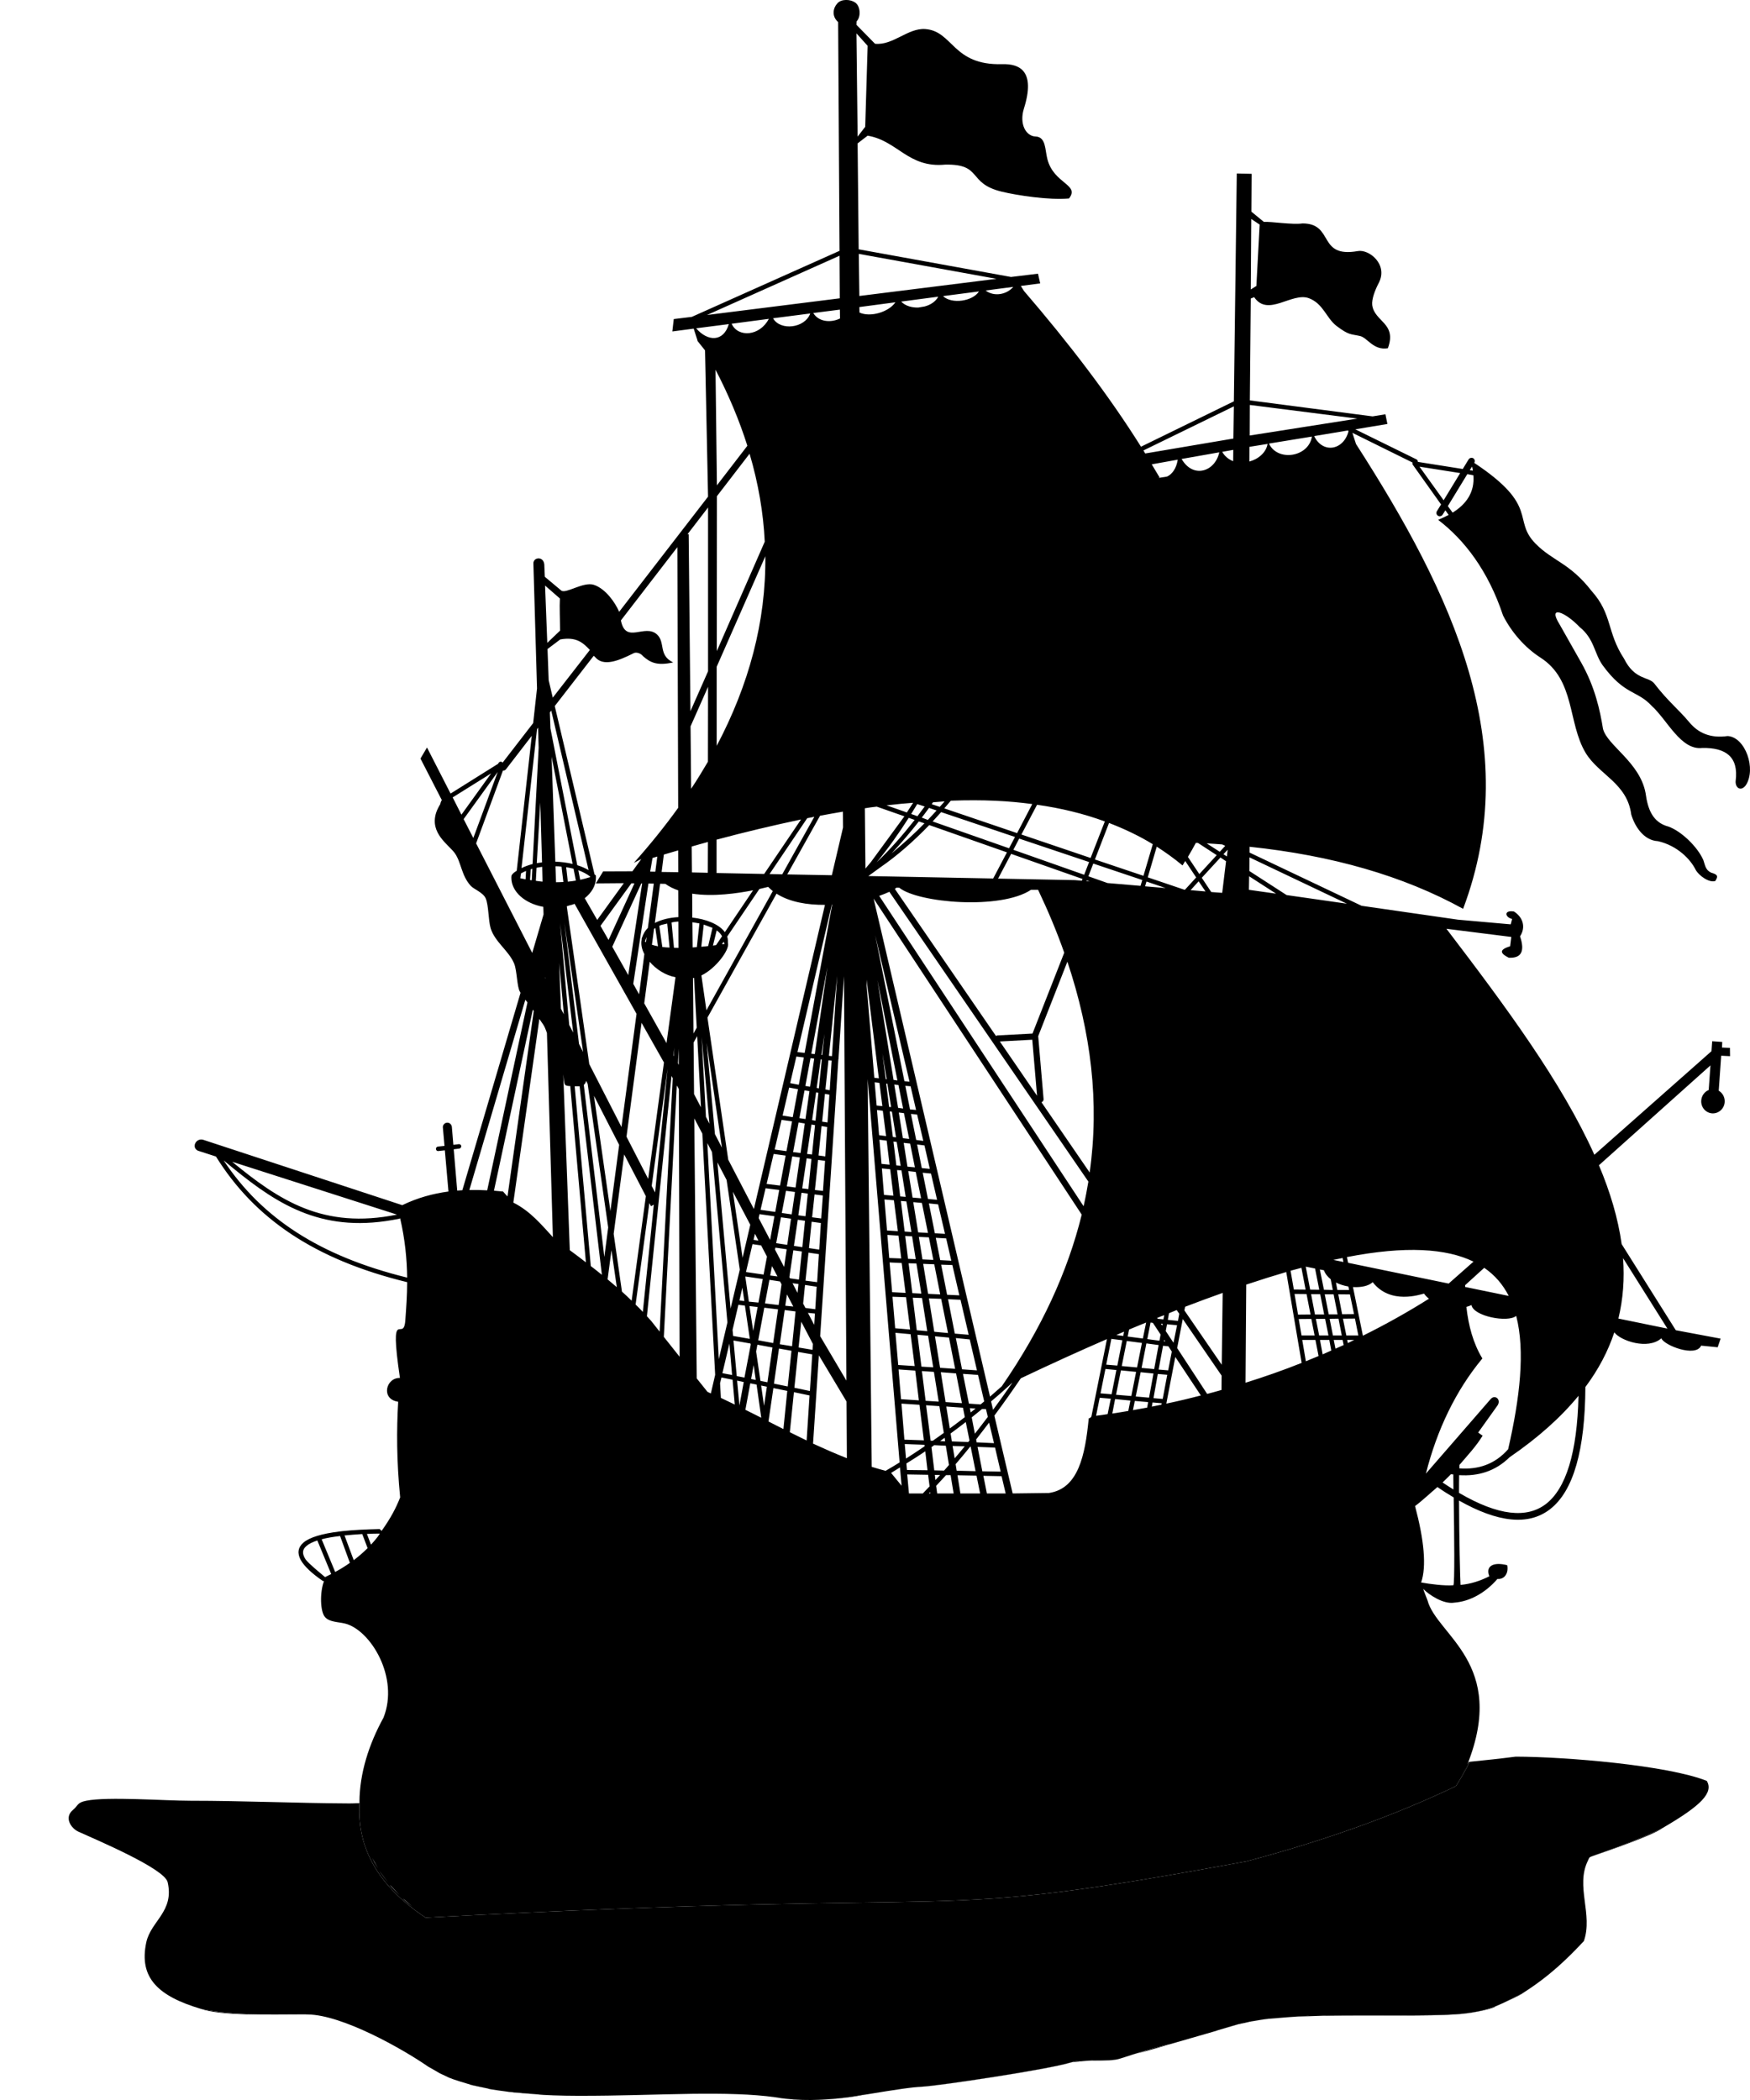 <?xml version="1.0" standalone="no"?>
<!DOCTYPE svg PUBLIC "-//W3C//DTD SVG 1.1//EN" "http://www.w3.org/Graphics/SVG/1.1/DTD/svg11.dtd">
<svg xmlns:xlink="http://www.w3.org/1999/xlink" xmlns="http://www.w3.org/2000/svg" version="1.1" width="15px" height="18px" viewBox="0 0 15 18">
  <path d="M6.95 18C7.323 17.996 7.607 17.901 7.38 17.96C7.422 17.953 7.21 17.998 6.95 18zM6.662 17.979C6.753 17.994 6.86 18.001 6.95 18C6.863 18 6.759 17.994 6.662 17.979zM4.95 17.964C5.307 17.965 5.626 17.951 5.933 17.947C5.635 17.951 5.311 17.965 4.95 17.964zM4.352 17.929L4.611 17.952C4.413 17.938 4.35 17.931 4.352 17.929zM4.038 17.87L4.188 17.903C4.053 17.877 3.998 17.862 4.038 17.87zM7.914 17.885C8.03 17.879 8.97 17.741 9.179 17.678C9.242 17.659 9.321 17.66 9.195 17.677C9.246 17.665 9.21 17.67 9.179 17.679C8.971 17.742 8.035 17.88 7.919 17.885L7.898 17.887L7.914 17.885zM3.772 17.772L3.829 17.799C3.752 17.765 3.71 17.741 3.772 17.772zM9.604 17.644C9.928 17.536 10.275 17.455 9.749 17.602C9.93 17.545 9.763 17.592 9.602 17.645C9.548 17.663 9.474 17.662 9.38 17.662C9.475 17.661 9.55 17.662 9.604 17.644zM10.593 17.356C10.647 17.34 10.709 17.326 10.619 17.351C10.643 17.343 10.614 17.351 10.587 17.359L10.442 17.401L10.593 17.356zM10.867 17.305C10.841 17.308 10.805 17.313 10.735 17.325C10.846 17.305 10.921 17.296 10.867 17.305zM11.135 17.285C11.154 17.283 11.071 17.287 10.89 17.303C11.158 17.278 11.334 17.273 11.135 17.285zM12.49 17.264C12.614 17.256 12.727 17.232 12.817 17.198C12.823 17.207 12.662 17.255 12.476 17.267C12.222 17.283 11.857 17.273 11.351 17.278C11.869 17.27 12.235 17.281 12.49 17.264zM1.719 17.218C1.998 17.282 2.384 17.262 2.613 17.264L2.628 17.267C2.284 17.268 1.893 17.279 1.719 17.218zM13.049 17.086C13.06 17.083 13.014 17.11 12.877 17.172L13.049 17.086zM3.083 15.443C3.082 15.443 3.082 15.443 3.081 15.443C3.083 15.199 3.161 14.952 3.287 14.723C3.424 14.379 3.177 13.971 2.957 13.916C2.894 13.901 2.826 13.904 2.787 13.862C2.743 13.814 2.741 13.646 2.777 13.553C2.773 13.553 2.768 13.552 2.764 13.549C2.671 13.485 2.608 13.425 2.578 13.372C2.547 13.315 2.553 13.264 2.6 13.223C2.652 13.178 2.757 13.146 2.911 13.127C2.913 13.127 2.931 13.125 2.936 13.124C3.027 13.114 3.133 13.109 3.254 13.106L3.271 13.122C3.351 13.009 3.393 12.928 3.43 12.835C3.399 12.521 3.399 12.254 3.413 12.015C3.261 11.993 3.308 11.807 3.428 11.811C3.333 11.165 3.459 11.52 3.474 11.319C3.482 11.208 3.49 11.1 3.49 10.99C2.696 10.797 2.181 10.444 1.851 9.913L1.696 9.863C1.636 9.834 1.683 9.743 1.752 9.773L3.448 10.33C3.58 10.266 3.711 10.231 3.844 10.213L3.813 9.86L3.757 9.866C3.747 9.868 3.738 9.86 3.737 9.85C3.735 9.84 3.743 9.829 3.753 9.828L3.81 9.822L3.796 9.664C3.794 9.644 3.81 9.625 3.831 9.623C3.852 9.621 3.87 9.637 3.873 9.658L3.886 9.813L3.932 9.807C3.943 9.806 3.952 9.813 3.954 9.823C3.954 9.834 3.947 9.844 3.937 9.845L3.889 9.851L3.919 10.205C3.934 10.204 3.948 10.203 3.963 10.202L4.462 8.509C4.459 8.506 4.459 8.504 4.457 8.501C4.431 8.462 4.432 8.32 4.407 8.259C4.361 8.149 4.243 8.075 4.206 7.958C4.185 7.889 4.189 7.759 4.163 7.7C4.141 7.65 4.06 7.621 4.035 7.593C3.954 7.504 3.954 7.392 3.899 7.314C3.848 7.241 3.682 7.145 3.738 6.967C3.746 6.943 3.758 6.918 3.774 6.892C3.776 6.878 3.781 6.867 3.787 6.858L3.604 6.502L3.66 6.407L3.862 6.802L4.269 6.547L4.276 6.536C4.283 6.528 4.295 6.526 4.303 6.532C4.305 6.533 4.306 6.535 4.308 6.537L4.57 6.198L4.603 5.901L4.572 4.833C4.567 4.772 4.67 4.762 4.666 4.854L4.67 4.944L4.811 5.062C4.851 5.092 5.001 4.983 5.091 5.013C5.191 5.047 5.273 5.164 5.307 5.244L6.069 4.257L6.043 3.003L5.983 2.928L5.982 2.928L5.981 2.925L5.977 2.92L5.979 2.92L5.946 2.817L5.763 2.841L5.775 2.735L5.93 2.716L7.196 2.15L7.184 0.189C7.126 0.138 7.141 0.067 7.178 0.028C7.212 -0.01 7.288 -0.007 7.329 0.021C7.376 0.052 7.381 0.145 7.342 0.183L7.341 0.213L7.5 0.375C7.655 0.391 7.781 0.239 7.93 0.249C8.171 0.266 8.162 0.562 8.59 0.55C8.738 0.546 8.879 0.605 8.776 0.932C8.736 1.061 8.792 1.167 8.876 1.17C8.966 1.173 8.957 1.284 8.977 1.362C9.031 1.577 9.258 1.58 9.163 1.701C8.993 1.717 8.714 1.674 8.587 1.643C8.287 1.571 8.426 1.405 8.102 1.411C7.784 1.442 7.694 1.206 7.437 1.163L7.351 1.229L7.36 2.137L8.666 2.374L8.897 2.346L8.916 2.429L8.75 2.451L8.775 2.491L8.776 2.493L8.776 2.493C9.166 2.946 9.506 3.392 9.78 3.829L10.576 3.44L10.601 1.487L10.728 1.49L10.726 1.814L10.833 1.902C10.896 1.898 11.078 1.928 11.165 1.915C11.439 1.916 11.29 2.214 11.639 2.152C11.736 2.135 11.9 2.267 11.818 2.425C11.785 2.488 11.756 2.565 11.762 2.616C11.782 2.759 11.976 2.77 11.896 2.985C11.772 3.006 11.721 2.894 11.657 2.88C11.577 2.862 11.563 2.875 11.455 2.793C11.368 2.726 11.343 2.603 11.219 2.556C11.073 2.502 10.868 2.721 10.75 2.547L10.721 2.559L10.713 3.432L11.765 3.569L11.875 3.551L11.892 3.634L11.617 3.68L12.142 3.938C12.15 3.942 12.154 3.951 12.153 3.959L12.538 4.02L12.588 3.938C12.596 3.925 12.614 3.92 12.628 3.928C12.641 3.937 12.645 3.954 12.636 3.968L12.637 3.968C13.2 4.342 12.959 4.454 13.162 4.66C13.308 4.809 13.455 4.825 13.641 5.064C13.822 5.265 13.771 5.418 13.92 5.645C14.012 5.831 14.133 5.799 14.179 5.858C14.3 6.015 14.384 6.076 14.479 6.19C14.56 6.288 14.667 6.329 14.808 6.309C14.96 6.317 15.056 6.591 14.964 6.731C14.919 6.79 14.872 6.749 14.877 6.694C14.904 6.485 14.79 6.408 14.592 6.411C14.407 6.434 14.291 6.17 14.156 6.049C14.035 5.917 13.925 5.959 13.739 5.705C13.665 5.604 13.667 5.477 13.54 5.375C13.418 5.246 13.261 5.181 13.368 5.352L13.553 5.679C13.673 5.891 13.715 6.093 13.74 6.247C13.776 6.39 14.056 6.533 14.105 6.798C14.123 6.933 14.164 7.049 14.301 7.085C14.409 7.123 14.55 7.257 14.6 7.372C14.616 7.418 14.618 7.457 14.667 7.48C14.717 7.495 14.732 7.505 14.703 7.551C14.651 7.57 14.561 7.505 14.534 7.455C14.491 7.367 14.378 7.248 14.211 7.21C14.089 7.204 14.012 7.083 13.982 6.981C13.947 6.712 13.704 6.641 13.591 6.453C13.436 6.194 13.504 5.829 13.203 5.636C13.071 5.551 12.956 5.42 12.883 5.275C12.755 4.889 12.549 4.625 12.327 4.456C12.346 4.448 12.4 4.423 12.417 4.414L12.389 4.374L12.365 4.412C12.356 4.425 12.339 4.43 12.326 4.421C12.312 4.413 12.308 4.395 12.316 4.382L12.352 4.324L12.11 3.984C12.105 3.978 12.106 3.971 12.108 3.965L11.592 3.71L11.624 3.809L11.624 3.809L11.625 3.809C12.449 5.091 13.067 6.39 12.541 7.79C12.026 7.506 11.414 7.332 10.711 7.258L10.711 7.308L11.671 7.764L12.497 7.883L12.949 7.923L12.961 7.877C12.898 7.862 12.889 7.798 12.977 7.813C13.051 7.86 13.082 7.944 13.029 8.026C13.073 8.156 13.038 8.215 12.932 8.209C12.867 8.176 12.838 8.143 12.944 8.111L12.954 8.031L12.398 7.961C12.903 8.623 13.385 9.273 13.666 9.898L14.67 9.01L14.676 8.925L14.762 8.931L14.76 8.979L14.828 8.982L14.829 9.053L14.753 9.049L14.732 9.349C14.765 9.368 14.786 9.406 14.783 9.447C14.779 9.504 14.73 9.547 14.675 9.543C14.62 9.539 14.578 9.49 14.582 9.433C14.585 9.391 14.611 9.357 14.646 9.343L14.661 9.132L13.705 9.988C13.802 10.217 13.869 10.443 13.9 10.664L14.364 11.402L14.748 11.474L14.723 11.548L14.581 11.534C14.535 11.638 14.262 11.531 14.24 11.471C14.126 11.573 13.889 11.492 13.837 11.42C13.784 11.58 13.703 11.736 13.589 11.889C13.586 12.425 13.489 12.78 13.285 12.937C13.099 13.08 12.837 13.049 12.506 12.862C12.507 13.166 12.515 13.534 12.519 13.585C12.611 13.576 12.685 13.551 12.766 13.511C12.731 13.425 12.798 13.385 12.919 13.416C12.932 13.482 12.898 13.539 12.835 13.534C12.731 13.654 12.598 13.727 12.465 13.737C12.371 13.753 12.245 13.667 12.199 13.619C12.209 13.651 12.223 13.683 12.236 13.718C12.316 14.017 12.922 14.257 12.577 15.125L12.589 15.102C12.592 15.102 12.595 15.102 12.598 15.101C12.565 15.167 12.526 15.236 12.479 15.31C11.968 15.554 11.378 15.77 10.686 15.954C7.764 16.493 8.673 16.171 3.648 16.437C3.203 16.141 3.057 15.798 3.083 15.443zM3.535 16.343L3.47 16.286C3.43 16.254 3.472 16.292 3.535 16.343zM3.424 16.243L3.355 16.169C3.321 16.134 3.354 16.174 3.424 16.243zM3.33 16.14L3.272 16.063C3.235 16.012 3.261 16.053 3.33 16.14zM3.24 16.013C3.191 15.929 3.173 15.887 3.209 15.962L3.24 16.013zM13.651 15.908C13.729 15.879 14.018 15.784 14.252 15.668C14.164 15.735 13.758 15.872 13.644 15.912C13.646 15.91 13.648 15.909 13.651 15.908zM12.531 15.212C12.554 15.172 12.572 15.136 12.538 15.199L12.531 15.212zM12.457 13.588C12.47 13.587 12.465 13.148 12.46 12.835C12.414 12.808 12.368 12.779 12.321 12.746C12.273 12.786 12.183 12.87 12.129 12.909C12.206 13.198 12.229 13.428 12.181 13.564C12.258 13.578 12.383 13.594 12.457 13.588zM2.786 13.518L2.839 13.492L2.72 13.204C2.677 13.218 2.646 13.234 2.626 13.252C2.593 13.28 2.589 13.312 2.612 13.354C2.624 13.376 2.645 13.401 2.786 13.518zM2.999 13.396L2.915 13.166C2.853 13.173 2.8 13.182 2.757 13.194L2.873 13.474C2.916 13.451 2.958 13.425 2.999 13.396zM3.151 13.27L3.105 13.149C3.05 13.153 2.999 13.156 2.953 13.161L3.032 13.373C3.073 13.342 3.112 13.308 3.151 13.27zM3.252 13.145C3.216 13.145 3.18 13.146 3.145 13.148L3.18 13.24C3.224 13.192 3.265 13.14 3.252 13.145zM13.25 12.892C13.422 12.76 13.519 12.454 13.53 11.964C13.382 12.145 13.187 12.321 12.939 12.491C12.818 12.61 12.671 12.655 12.507 12.644C12.506 12.689 12.506 12.742 12.506 12.796C12.844 12.994 13.087 13.016 13.25 12.892zM7.968 12.74L7.955 12.641L7.776 12.638L7.791 12.801L7.91 12.801C7.929 12.781 7.948 12.761 7.968 12.74zM7.974 12.801L7.974 12.789C7.97 12.793 7.967 12.797 7.963 12.801L7.974 12.801zM8.174 12.801L8.148 12.644L8.109 12.644C8.081 12.675 8.053 12.705 8.024 12.736L8.033 12.801L8.174 12.801zM8.401 12.801L8.37 12.648L8.207 12.645L8.232 12.801L8.401 12.801zM8.62 12.801L8.585 12.653L8.429 12.65L8.459 12.801L8.62 12.801zM8.68 12.801L8.991 12.797C9.242 12.76 9.301 12.477 9.332 12.158C9.332 12.158 9.331 12.158 9.332 12.158L9.332 12.158C9.34 12.156 9.353 12.149 9.355 12.141L9.488 11.478C9.255 11.579 9.009 11.691 8.75 11.814C8.677 11.921 8.602 12.028 8.523 12.134L8.68 12.801zM12.457 12.638C12.45 12.638 12.444 12.637 12.437 12.636C12.414 12.66 12.389 12.683 12.365 12.707C12.396 12.728 12.428 12.748 12.458 12.767C12.458 12.719 12.457 12.675 12.457 12.638zM7.728 12.735L7.714 12.578C7.689 12.594 7.663 12.609 7.638 12.625L7.728 12.735zM8.058 12.643L8.013 12.642L8.018 12.686C8.031 12.672 8.045 12.657 8.058 12.643zM12.222 12.631L12.778 11.991C12.816 11.949 12.875 12 12.83 12.055L12.67 12.279L12.708 12.306C12.653 12.397 12.576 12.478 12.51 12.556C12.509 12.566 12.509 12.576 12.509 12.586C12.672 12.598 12.813 12.551 12.927 12.422C13.028 11.981 13.074 11.581 12.996 11.279C12.926 11.34 12.627 11.282 12.613 11.186C12.598 11.193 12.584 11.198 12.569 11.202C12.587 11.363 12.627 11.514 12.706 11.644C12.479 11.917 12.317 12.255 12.222 12.631zM8.577 12.614L8.529 12.408L8.379 12.402L8.42 12.611L8.577 12.614zM8.362 12.61L8.32 12.4L8.316 12.4C8.276 12.45 8.234 12.5 8.191 12.55L8.2 12.606L8.362 12.61zM7.711 12.535L7.437 9.249L7.472 12.573C7.512 12.586 7.551 12.596 7.591 12.607C7.631 12.584 7.671 12.56 7.711 12.535zM8.134 12.557L8.107 12.392L8.007 12.387C7.999 12.394 7.992 12.399 7.984 12.404L8.008 12.603L8.092 12.605C8.106 12.589 8.121 12.573 8.134 12.557zM7.95 12.602L7.931 12.44C7.877 12.476 7.823 12.511 7.769 12.544L7.774 12.6L7.95 12.602zM7.925 12.397L7.924 12.384L7.755 12.378L7.766 12.502C7.819 12.468 7.872 12.433 7.925 12.397zM8.269 12.397L8.165 12.394L8.183 12.5C8.212 12.466 8.241 12.432 8.269 12.397zM7.259 12.499L7.256 12.013L7.019 11.617L6.969 12.374C7.065 12.418 7.161 12.46 7.259 12.499zM8.52 12.37L8.478 12.194C8.442 12.241 8.404 12.29 8.367 12.338L8.371 12.363L8.52 12.37zM8.31 12.347L8.278 12.189C8.235 12.222 8.192 12.255 8.148 12.287L8.159 12.355L8.299 12.36C8.302 12.356 8.306 12.352 8.31 12.347zM8.101 12.354L8.097 12.324C8.084 12.334 8.071 12.343 8.058 12.352L8.101 12.354zM8.09 12.282L8.052 12.053L7.938 12.045L7.977 12.349L7.996 12.349C8.027 12.327 8.058 12.305 8.09 12.282zM6.914 12.347L6.939 11.961L6.805 11.933L6.77 12.276C6.817 12.3 6.865 12.323 6.914 12.347zM7.919 12.346L7.881 12.041L7.727 12.031L7.752 12.34L7.919 12.346zM8.467 12.145L8.451 12.078L8.418 12.077C8.389 12.101 8.359 12.125 8.329 12.149L8.356 12.289C8.394 12.24 8.431 12.193 8.467 12.145zM6.715 12.249L6.748 11.922L6.629 11.898L6.587 12.184C6.63 12.206 6.672 12.228 6.715 12.249zM8.27 12.147L8.254 12.066L8.111 12.056L8.141 12.244C8.184 12.213 8.227 12.18 8.27 12.147zM6.525 12.152L6.485 11.868L6.431 11.857L6.389 12.084C6.435 12.107 6.48 12.13 6.525 12.152zM9.494 12.121L9.521 11.989L9.426 11.981L9.395 12.135C9.428 12.131 9.461 12.127 9.494 12.121zM9.671 12.094L9.689 12.005L9.558 11.992L9.534 12.116C9.58 12.109 9.626 12.102 9.671 12.094zM8.362 12.073L8.313 12.07L8.32 12.107C8.334 12.096 8.349 12.084 8.362 12.073zM9.833 12.065L9.841 12.018L9.727 12.008L9.711 12.087C9.752 12.08 9.792 12.072 9.833 12.065zM8.671 11.861L8.677 11.851L8.648 11.878C8.597 11.925 8.547 11.969 8.495 12.012L8.512 12.084C8.567 12.01 8.62 11.935 8.671 11.861zM9.955 12.04L9.958 12.028L9.879 12.021L9.873 12.057C9.9 12.051 9.928 12.045 9.955 12.04zM6.549 12.05L6.573 11.886L6.524 11.876L6.549 12.05zM6.338 12.047L6.375 11.846L6.318 11.834L6.338 12.047zM6.298 12.039L6.279 11.826L6.184 11.807L6.172 11.856L6.179 11.982C6.219 12.001 6.259 12.02 6.298 12.039zM8.436 12.012L8.383 11.785L8.254 11.776L8.305 12.031L8.405 12.038C8.416 12.029 8.426 12.021 8.436 12.012zM10.293 11.961L10.074 11.631L9.997 12.031C10.097 12.01 10.194 11.987 10.293 11.961zM8.245 12.027L8.195 11.772L8.064 11.762L8.105 12.018L8.245 12.027zM8.046 12.014L8.005 11.759L7.902 11.752L7.934 12.007L8.046 12.014zM7.876 12.003L7.845 11.748L7.702 11.738L7.723 11.993L7.876 12.003zM9.966 11.991L10.005 11.784L9.924 11.777L9.887 11.984L9.966 11.991zM9.849 11.98L9.887 11.773L9.777 11.762L9.735 11.97L9.849 11.98zM8.587 11.882C8.928 11.388 9.152 10.898 9.272 10.411L7.488 7.702L8.486 11.971C8.519 11.942 8.553 11.912 8.587 11.882zM9.697 11.966L9.738 11.759L9.608 11.746L9.566 11.955L9.697 11.966zM9.528 11.951L9.569 11.743L9.475 11.734L9.433 11.943L9.528 11.951zM10.47 11.914L10.471 11.791L10.138 11.306L10.09 11.555L10.347 11.948C10.388 11.937 10.429 11.926 10.47 11.914zM6.093 11.944L6.13 11.784L6.02 9.717L5.951 9.586L5.972 11.815L6.064 11.93C6.073 11.935 6.083 11.939 6.093 11.944zM6.942 11.923L6.962 11.609L6.841 11.588L6.809 11.895L6.942 11.923zM6.752 11.884L6.784 11.578L6.677 11.559L6.634 11.86L6.752 11.884zM11.157 11.682L11.025 10.903C10.916 10.935 10.802 10.971 10.682 11.011L10.676 11.852C10.839 11.801 10.999 11.745 11.157 11.682zM6.578 11.848L6.621 11.55L6.492 11.526L6.481 11.584L6.518 11.836L6.578 11.848zM7.255 11.834L7.234 8.368L7.187 9.076C7.187 9.077 7.187 9.077 7.187 9.078L7.186 9.079L7.03 11.453L7.255 11.834zM6.478 11.828L6.46 11.701L6.438 11.82L6.478 11.828zM6.381 11.808L6.435 11.525L6.433 11.516L6.287 11.49L6.315 11.795L6.381 11.808zM6.275 11.786L6.252 11.516L6.192 11.77L6.275 11.786zM10.013 11.746L10.044 11.585L10.015 11.54L9.969 11.535L9.931 11.739L10.013 11.746zM8.374 11.746L8.312 11.481L8.193 11.469L8.246 11.737L8.374 11.746zM9.893 11.735L9.931 11.529L9.826 11.515L9.785 11.725L9.893 11.735zM8.187 11.733L8.134 11.465L8.014 11.454L8.058 11.724L8.187 11.733zM9.746 11.721L9.788 11.511L9.658 11.494L9.615 11.709L9.746 11.721zM7.999 11.72L7.955 11.449L7.864 11.441L7.898 11.714L7.999 11.72zM7.84 11.709L7.805 11.436L7.675 11.424L7.699 11.7L7.84 11.709zM9.577 11.705L9.62 11.488L9.526 11.476L9.482 11.697L9.577 11.705zM10.472 11.698L10.48 11.082C10.377 11.119 10.269 11.158 10.158 11.201L10.152 11.232L10.472 11.698zM11.302 11.623L11.275 11.485L11.162 11.485L11.193 11.668C11.23 11.653 11.266 11.638 11.302 11.623zM6.161 11.651L6.235 11.335L6.103 9.875L6.063 9.798L6.161 11.651zM5.825 11.629L5.819 9.334L5.801 9.304L5.69 11.459L5.825 11.629zM11.411 11.576L11.394 11.485L11.314 11.485L11.337 11.609C11.363 11.598 11.387 11.586 11.411 11.576zM6.965 11.57L6.968 11.52L6.868 11.329L6.845 11.55L6.965 11.57zM11.517 11.529L11.508 11.485L11.432 11.485L11.447 11.56C11.471 11.55 11.494 11.539 11.517 11.529zM6.789 11.539L6.819 11.241L6.726 11.229L6.684 11.522L6.789 11.539zM11.608 11.485L11.547 11.485L11.553 11.512C11.571 11.503 11.59 11.494 11.608 11.485zM6.627 11.512L6.669 11.223L6.551 11.209L6.499 11.488L6.627 11.512zM10.059 11.508L10.089 11.359L10.003 11.351L9.992 11.409L10.057 11.507L10.059 11.508zM9.987 11.499L9.979 11.484L9.976 11.497L9.987 11.499zM9.938 11.492L9.948 11.439L9.882 11.339L9.862 11.336L9.834 11.478L9.938 11.492zM6.427 11.476L6.385 11.191L6.329 11.184L6.279 11.399L6.284 11.451L6.427 11.476zM9.796 11.473L9.824 11.336C9.776 11.355 9.727 11.376 9.678 11.396L9.666 11.456L9.796 11.473zM9.628 11.451L9.635 11.414C9.613 11.424 9.591 11.433 9.568 11.443L9.628 11.451zM12.248 11.132C12.23 11.117 12.216 11.103 12.206 11.088C12.175 11.095 11.918 11.186 11.766 10.99C11.731 11.023 11.667 11.036 11.597 11.032L11.682 11.449C11.878 11.352 12.067 11.246 12.248 11.132zM11.268 11.447L11.24 11.305L11.132 11.306L11.156 11.447L11.268 11.447zM11.387 11.447L11.358 11.304L11.279 11.305L11.307 11.447L11.387 11.447zM11.501 11.447L11.473 11.303L11.397 11.304L11.425 11.447L11.501 11.447zM11.643 11.447L11.614 11.302L11.511 11.303L11.54 11.447L11.643 11.447zM8.303 11.441L8.233 11.141L8.126 11.136L8.184 11.431L8.303 11.441zM8.126 11.426L8.067 11.133L7.962 11.129L8.008 11.415L8.126 11.426zM5.654 11.414L5.766 9.242L5.756 9.222L5.545 11.282C5.558 11.296 5.57 11.309 5.583 11.324L5.654 11.414zM7.948 11.41L7.903 11.126L7.824 11.123L7.858 11.402L7.948 11.41zM6.456 11.408L6.494 11.203L6.424 11.195L6.456 11.408zM7.801 11.396L7.766 11.119L7.65 11.115L7.673 11.385L7.801 11.396zM14.292 11.388L13.912 10.784C13.925 10.96 13.913 11.132 13.872 11.302L14.292 11.388zM9.962 11.363L9.965 11.346L9.951 11.346L9.962 11.363zM6.979 11.356L6.985 11.259L6.925 11.253L6.979 11.356zM10.097 11.322L10.108 11.261L10.086 11.229C10.064 11.238 10.042 11.247 10.02 11.256L10.01 11.313L10.097 11.322zM9.972 11.309L9.979 11.273C9.959 11.28 9.939 11.288 9.918 11.297L9.924 11.304L9.972 11.309zM11.126 11.268L11.233 11.267L11.199 11.092L11.096 11.091L11.126 11.268zM11.35 11.267L11.316 11.093L11.238 11.093L11.271 11.267L11.35 11.267zM11.465 11.266L11.431 11.094L11.355 11.094L11.389 11.266L11.465 11.266zM11.504 11.265L11.606 11.264L11.571 11.095L11.471 11.094L11.504 11.265zM5.51 11.245L5.604 10.326L5.58 10.339L5.566 10.312L5.448 11.182C5.469 11.202 5.49 11.223 5.51 11.245zM6.988 11.222L7 11.029L6.9 11.014L6.884 11.174L6.904 11.211L6.988 11.222zM6.262 11.217L6.341 10.883L6.228 10.114L6.149 9.963L6.262 11.217zM6.8 11.199L6.745 11.095L6.731 11.192L6.8 11.199zM6.674 11.186L6.699 11.009L6.686 10.984L6.595 10.97L6.557 11.172L6.674 11.186zM6.501 11.165L6.538 10.963L6.388 10.941L6.419 11.157L6.501 11.165zM6.38 11.152L6.363 11.037L6.338 11.147L6.38 11.152zM5.414 11.149L5.536 10.253L5.35 9.895L5.26 10.576L5.331 11.071C5.359 11.096 5.387 11.122 5.414 11.149zM12.722 10.867L12.558 11.016C12.558 11.021 12.558 11.026 12.558 11.031L12.932 11.108C12.883 11.012 12.815 10.931 12.722 10.867zM8.223 11.103L8.163 10.843L8.067 10.84L8.118 11.098L8.223 11.103zM8.059 11.095L8.008 10.837L7.913 10.833L7.955 11.09L8.059 11.095zM7.897 11.088L7.855 10.83L7.788 10.828L7.82 11.084L7.897 11.088zM6.836 11.082L6.844 11.006L6.793 10.999L6.836 11.082zM7.762 11.082L7.729 10.826L7.625 10.821L7.647 11.076L7.762 11.082zM11.564 11.057L11.557 11.027C11.521 11.021 11.484 11.01 11.451 10.993L11.463 11.057L11.564 11.057zM11.424 11.057L11.406 10.965C11.38 10.944 11.359 10.919 11.348 10.888L11.313 10.881L11.348 11.055L11.424 11.057zM11.308 11.055L11.272 10.873L11.192 10.857L11.23 11.054L11.308 11.055zM11.191 11.054L11.155 10.867C11.125 10.875 11.094 10.884 11.062 10.892L11.09 11.053L11.191 11.054zM5.287 11.033L5.241 10.716L5.208 10.966C5.234 10.988 5.26 11.01 5.287 11.033zM12.417 11.002L12.63 10.814C12.398 10.701 12.049 10.677 11.545 10.775L11.555 10.824L12.417 11.002zM7.004 10.99L7.019 10.75L6.93 10.737L6.904 10.977L7.004 10.99zM6.848 10.968L6.873 10.727L6.8 10.717L6.766 10.947L6.771 10.957L6.848 10.968zM3.43 10.443C3.428 10.444 3.425 10.445 3.423 10.446C2.782 10.579 2.395 10.337 1.998 10.013L1.918 9.947L1.92 9.951C2.244 10.438 2.737 10.766 3.49 10.951C3.488 10.789 3.471 10.622 3.43 10.443zM6.664 10.941L6.617 10.852L6.602 10.933L6.664 10.941zM5.159 10.927L4.968 9.311L4.926 9.311L5.064 10.852C5.096 10.877 5.128 10.901 5.159 10.927zM6.545 10.925L6.574 10.771L6.524 10.675L6.45 10.664L6.394 10.903L6.545 10.925zM6.721 10.86L6.743 10.708L6.646 10.694L6.643 10.711L6.721 10.86zM5.022 10.82L4.888 9.309C4.868 9.309 4.851 9.307 4.843 9.297C4.833 9.28 4.831 9.239 4.828 9.208L4.884 10.716C4.931 10.75 4.976 10.785 5.022 10.82zM11.515 10.817L11.508 10.783C11.482 10.788 11.455 10.794 11.429 10.799L11.515 10.817zM8.154 10.806L8.11 10.615L8.021 10.61L8.059 10.801L8.154 10.806zM8 10.799L7.962 10.606L7.876 10.602L7.907 10.795L8 10.799zM7.849 10.793L7.818 10.597L7.759 10.594L7.783 10.79L7.849 10.793zM7.725 10.787L7.701 10.591L7.606 10.585L7.622 10.783L7.725 10.787zM6.365 10.781L6.431 10.498L6.282 10.215L6.365 10.781zM5.18 10.774L5.213 10.521L5.037 9.29L5.024 9.264C5.021 9.279 5.015 9.29 5.004 9.299L5.18 10.774zM7.022 10.711L7.036 10.483L6.957 10.472L6.934 10.698L7.022 10.711zM6.877 10.69L6.9 10.464L6.838 10.455L6.805 10.679L6.877 10.69zM6.748 10.67L6.78 10.446L6.694 10.434L6.653 10.656L6.748 10.67zM6.501 10.634L6.471 10.575L6.459 10.627L6.501 10.634zM6.601 10.628L6.638 10.425L6.51 10.407L6.503 10.441L6.601 10.628zM4.739 10.604L4.688 8.854C4.682 8.838 4.677 8.823 4.671 8.81C4.667 8.797 4.648 8.769 4.623 8.734L4.4 10.308C4.547 10.382 4.641 10.498 4.739 10.604zM8.1 10.576L8.041 10.323L7.962 10.315L8.013 10.571L8.1 10.576zM7.954 10.568L7.902 10.311L7.828 10.304L7.87 10.563L7.954 10.568zM7.812 10.56L7.769 10.298L7.722 10.294L7.754 10.556L7.812 10.56zM7.696 10.553L7.662 10.288L7.581 10.281L7.603 10.547L7.696 10.553zM3.403 10.411L1.99 9.958C2.394 10.29 2.77 10.539 3.403 10.411zM7.039 10.444L7.053 10.247L6.982 10.238L6.961 10.434L7.039 10.444zM6.904 10.425L6.924 10.231L6.87 10.224L6.843 10.417L6.904 10.425zM6.786 10.409L6.814 10.217L6.737 10.207L6.701 10.397L6.786 10.409zM6.645 10.388L6.679 10.2L6.562 10.185L6.519 10.37L6.645 10.388zM5.232 10.381L5.307 9.813L5.091 9.392L5.232 10.381zM6.462 10.363L7.071 7.756C6.919 7.757 6.768 7.732 6.656 7.66L6.064 8.722L6.242 9.94L6.462 10.363zM9.329 10.128L7.623 7.644C7.598 7.656 7.569 7.667 7.536 7.679L9.288 10.339C9.304 10.268 9.317 10.198 9.329 10.128zM8.032 10.284L7.98 10.059L7.909 10.052L7.954 10.277L8.032 10.284zM7.895 10.271L7.849 10.045L7.785 10.038L7.822 10.265L7.895 10.271zM7.763 10.259L7.727 10.032L7.689 10.029L7.716 10.255L7.763 10.259zM4.35 10.255L4.575 8.666C4.572 8.662 4.569 8.658 4.567 8.654L4.234 10.206C4.26 10.208 4.285 10.21 4.312 10.213C4.324 10.228 4.337 10.241 4.35 10.255zM7.658 10.249L7.63 10.022L7.559 10.015L7.577 10.242L7.658 10.249zM5.615 10.221L5.722 9.164L5.722 9.163L5.586 10.165L5.615 10.221zM7.054 10.208L7.072 9.95L7.012 9.942L6.985 10.2L7.054 10.208zM4.176 10.203L4.521 8.592C4.515 8.584 4.509 8.576 4.503 8.569L4.023 10.2C4.074 10.199 4.125 10.2 4.176 10.203zM6.929 10.192L6.955 9.934L6.914 9.929L6.876 10.186L6.929 10.192zM6.819 10.179L6.856 9.921L6.791 9.912L6.744 10.169L6.819 10.179zM6.686 10.162L6.734 9.905L6.631 9.891L6.571 10.148L6.686 10.162zM5.556 10.105L5.691 9.107L5.499 8.767L5.37 9.743L5.556 10.105zM9.149 8.243L8.899 8.881C8.899 8.881 8.899 8.882 8.899 8.882L8.945 9.421C8.946 9.433 8.938 9.444 8.927 9.448L9.34 10.05C9.425 9.449 9.352 8.85 9.149 8.243zM7.97 10.019L7.924 9.818L7.861 9.81L7.901 10.012L7.97 10.019zM7.842 10.006L7.801 9.802L7.746 9.796L7.778 10L7.842 10.006zM7.72 9.993L7.686 9.788L7.658 9.785L7.683 9.989L7.72 9.993zM7.625 9.983L7.6 9.777L7.538 9.769L7.556 9.976L7.625 9.983zM7.074 9.912L7.09 9.66L7.042 9.652L7.016 9.904L7.074 9.912zM6.96 9.896L6.986 9.644L6.955 9.639L6.918 9.891L6.96 9.896zM6.862 9.883L6.898 9.63L6.845 9.621L6.798 9.875L6.862 9.883zM6.741 9.867L6.789 9.612L6.699 9.599L6.64 9.853L6.741 9.867zM6.188 9.837L6.057 8.939L6.128 9.721L6.188 9.837zM7.914 9.779L7.861 9.553L7.808 9.548L7.853 9.771L7.914 9.779zM7.793 9.762L7.748 9.541L7.704 9.536L7.739 9.756L7.793 9.762zM7.68 9.749L7.645 9.529L7.626 9.526L7.653 9.745L7.68 9.749zM7.595 9.738L7.567 9.521L7.517 9.514L7.535 9.73L7.595 9.738zM5.327 9.66L5.456 8.69L4.925 7.747C4.913 7.752 4.9 7.757 4.876 7.762C4.868 7.765 4.86 7.768 4.858 7.768L5.051 9.121L5.327 9.66zM6.081 9.632L6.014 8.889L6.051 9.573L6.081 9.632zM7.093 9.621L7.109 9.383L7.071 9.376L7.047 9.614L7.093 9.621zM6.99 9.606L7.015 9.366L6.995 9.363L6.961 9.601L6.99 9.606zM6.904 9.592L6.938 9.353L6.896 9.346L6.852 9.584L6.904 9.592zM6.795 9.576L6.84 9.336L6.764 9.322L6.708 9.562L6.795 9.576zM7.852 9.514L7.805 9.311L7.76 9.307L7.8 9.509L7.852 9.514zM7.741 9.502L7.701 9.3L7.665 9.296L7.698 9.496L7.741 9.502zM6.008 9.491L5.976 8.881L5.945 8.936L5.949 9.378L6.008 9.491zM7.638 9.489L7.606 9.289L7.596 9.288L7.621 9.488L7.638 9.489zM7.563 9.481L7.538 9.282L7.497 9.277L7.514 9.476L7.563 9.481zM8.889 9.392L8.848 8.912L8.57 8.927L8.889 9.392zM7.112 9.345L7.128 9.091L7.101 9.088L7.075 9.338L7.112 9.345zM7.019 9.329L7.044 9.081L7.035 9.08L7 9.325L7.019 9.329zM6.943 9.315L6.979 9.074L6.947 9.07L6.903 9.308L6.943 9.315zM6.847 9.298L6.89 9.064L6.826 9.056L6.773 9.284L6.847 9.298zM7.796 9.272L7.502 8.016L7.752 9.267L7.796 9.272zM7.692 9.261L7.521 8.402L7.659 9.256L7.692 9.261zM7.6 9.25L7.564 9.03L7.592 9.25L7.6 9.25zM7.533 9.243L7.428 8.397L7.429 8.456L7.494 9.238L7.533 9.243zM5.818 9.127L5.817 8.99L5.811 9.114L5.818 9.127zM7.131 9.053L7.176 8.364L7.105 9.05L7.131 9.053zM5.776 9.053L5.78 8.98L5.773 9.048L5.776 9.053zM7.048 9.043L7.067 8.861L7.041 9.042L7.048 9.043zM6.984 9.035L7.092 8.29L6.954 9.032L6.984 9.035zM6.897 9.025L7.133 7.754L7.13 7.754L6.835 9.018L6.897 9.025zM4.998 9.017L4.838 7.909L4.963 8.948L4.998 9.017zM5.713 8.941L5.79 8.376C5.706 8.361 5.624 8.309 5.569 8.244L5.522 8.6L5.713 8.941zM8.55 8.875L8.85 8.859L9.122 8.166C9.059 7.987 8.984 7.808 8.898 7.627L8.837 7.627C8.578 7.8 7.869 7.74 7.708 7.609L7.685 7.608C7.681 7.612 7.675 7.615 7.67 7.619L8.537 8.88C8.541 8.877 8.545 8.876 8.55 8.875zM5.944 8.859L5.972 8.809L5.949 8.382C5.946 8.383 5.942 8.383 5.94 8.383L5.944 8.859zM4.913 8.851L4.801 7.914L4.879 8.785L4.913 8.851zM4.833 8.694L4.793 8.254L4.808 8.646L4.833 8.694zM6.055 8.66L6.624 7.638C6.611 7.627 6.597 7.615 6.584 7.602C6.574 7.604 6.547 7.611 6.509 7.62L6.233 8.028C6.237 8.039 6.239 8.05 6.239 8.061C6.239 8.067 6.239 8.087 6.24 8.087C6.253 8.139 6.141 8.298 6.012 8.361L6.055 8.66zM5.478 8.523L5.523 8.178C5.501 8.136 5.492 8.093 5.5 8.054C5.498 8.047 5.502 8.041 5.503 8.037C5.514 8.005 5.529 7.977 5.553 7.954L5.604 7.574L5.558 7.573L5.428 8.433L5.478 8.523zM4.675 8.388L4.674 8.374L4.673 8.384L4.675 8.388zM5.385 8.358L5.504 7.572L5.497 7.572L5.248 8.115L5.385 8.358zM4.562 8.168L4.659 7.838L4.657 7.773C4.5 7.745 4.383 7.644 4.383 7.523C4.383 7.516 4.384 7.51 4.385 7.503C4.396 7.485 4.412 7.474 4.429 7.464L4.558 6.307L4.336 6.595C4.33 6.602 4.321 6.606 4.311 6.605L4.081 7.229L4.562 8.168zM5.816 8.125L5.815 7.899C5.802 7.9 5.788 7.901 5.776 7.903L5.756 7.907L5.777 8.124C5.79 8.124 5.803 8.125 5.816 8.125zM5.739 8.122L5.719 7.916L5.669 7.928L5.651 7.936L5.677 8.117C5.698 8.12 5.716 8.121 5.739 8.122zM5.973 8.118L5.995 7.915L5.935 7.905L5.937 8.121C5.949 8.12 5.961 8.119 5.973 8.118zM6.07 8.109L6.107 7.953L6.032 7.925L6.011 8.115C6.031 8.114 6.051 8.111 6.07 8.109zM5.64 8.111L5.617 7.954L5.606 7.962L5.588 8.098C5.603 8.103 5.62 8.107 5.64 8.111zM6.138 8.101L6.189 8.025C6.18 8.007 6.164 7.99 6.143 7.975L6.111 8.105C6.121 8.104 6.129 8.102 6.138 8.101zM6.211 8.091C6.208 8.086 6.205 8.078 6.203 8.072L6.188 8.094C6.197 8.093 6.204 8.092 6.211 8.091zM5.537 8.076L5.543 8.032C5.54 8.038 5.538 8.043 5.536 8.048C5.534 8.053 5.531 8.062 5.528 8.07C5.531 8.072 5.534 8.074 5.537 8.076zM5.216 8.057L5.438 7.572L5.412 7.571L5.147 7.936L5.216 8.057zM6.213 7.99L6.455 7.631C6.323 7.657 6.114 7.688 5.933 7.66L5.934 7.865C6.051 7.878 6.163 7.921 6.213 7.99zM5.815 7.861L5.814 7.632C5.774 7.618 5.736 7.6 5.703 7.576L5.658 7.575L5.613 7.911C5.671 7.881 5.742 7.865 5.815 7.861zM5.119 7.885L5.347 7.57L5.107 7.572L5.17 7.469L5.421 7.468L5.497 7.363L5.433 7.396C5.571 7.241 5.698 7.084 5.813 6.924L5.806 4.69L5.322 5.318C5.363 5.525 5.526 5.343 5.631 5.438C5.706 5.506 5.64 5.616 5.77 5.678C5.631 5.708 5.575 5.68 5.51 5.623C5.493 5.6 5.451 5.584 5.425 5.602C5.301 5.664 5.172 5.716 5.102 5.633C5.097 5.629 5.093 5.625 5.089 5.621L4.755 6.052L5.096 7.495L5.107 7.503C5.108 7.51 5.108 7.516 5.108 7.523C5.108 7.591 5.071 7.652 5.012 7.699L5.119 7.885zM11.545 7.746L10.71 7.349L10.709 7.466L11.028 7.672L11.545 7.746zM10.938 7.66L10.707 7.511L10.705 7.627L10.938 7.66zM10.476 7.653L10.509 7.382L10.461 7.35L10.301 7.524L10.382 7.646L10.476 7.653zM10.333 7.641L10.274 7.554L10.205 7.63L10.333 7.641zM10.157 7.626L10.253 7.521L10.159 7.38C10.151 7.393 10.144 7.405 10.136 7.418C10.065 7.359 9.991 7.306 9.915 7.257L9.838 7.52L10.151 7.626L10.157 7.626zM9.991 7.612L9.827 7.556L9.815 7.597L9.991 7.612zM9.776 7.593L9.791 7.543L9.371 7.402L9.329 7.511L9.493 7.569L9.776 7.593zM4.829 7.56L4.813 7.428C4.796 7.426 4.779 7.425 4.761 7.425L4.766 7.562C4.787 7.562 4.808 7.561 4.829 7.56zM4.936 7.548L4.916 7.446C4.895 7.441 4.874 7.436 4.853 7.433L4.867 7.557C4.89 7.555 4.913 7.552 4.936 7.548zM4.65 7.557L4.647 7.43C4.631 7.432 4.615 7.435 4.599 7.438L4.593 7.55C4.612 7.553 4.632 7.555 4.65 7.557zM9.341 7.555L9.315 7.547L9.313 7.553L9.341 7.555zM9.273 7.549L9.279 7.534L8.667 7.319L8.555 7.531L9.214 7.544L9.273 7.549zM4.558 7.545L4.563 7.447C4.558 7.448 4.553 7.449 4.549 7.451L4.543 7.543C4.548 7.544 4.553 7.545 4.558 7.545zM5.059 7.518L5.058 7.513C5.03 7.491 4.995 7.473 4.957 7.459L4.973 7.541C5.002 7.535 5.031 7.527 5.059 7.518zM4.505 7.537L4.509 7.465C4.493 7.472 4.478 7.479 4.465 7.487L4.46 7.528C4.475 7.531 4.49 7.534 4.505 7.537zM8.513 7.53L8.631 7.306L7.965 7.072C7.831 7.211 7.691 7.334 7.545 7.435L7.443 7.509L8.513 7.53zM9.801 7.507L9.881 7.236C9.763 7.164 9.638 7.105 9.506 7.054L9.385 7.367L9.801 7.507zM7.13 7.502L7.226 7.093L7.225 6.957C7.159 6.968 7.095 6.98 7.029 6.992L6.748 7.495L7.13 7.502zM9.293 7.498L9.335 7.389L8.736 7.188L8.686 7.284L9.293 7.498zM6.705 7.494L6.98 7.001C6.96 7.005 6.94 7.01 6.919 7.013L6.596 7.492L6.705 7.494zM10.28 7.492L10.429 7.33L10.268 7.225C10.262 7.225 10.256 7.225 10.25 7.225C10.229 7.264 10.206 7.305 10.182 7.345L10.28 7.492zM6.55 7.491L6.866 7.024C6.63 7.074 6.389 7.131 6.142 7.197L6.142 7.483L6.55 7.491zM6.067 7.481L6.068 7.217C6.021 7.23 5.975 7.242 5.929 7.256L5.931 7.478L6.067 7.481zM5.814 7.476L5.813 7.289C5.773 7.301 5.731 7.313 5.69 7.325L5.671 7.474L5.814 7.476zM5.617 7.472L5.634 7.342C5.62 7.346 5.607 7.35 5.593 7.354L5.573 7.471L5.617 7.472zM5.045 7.458L4.725 6.091L4.713 6.106L4.718 6.243L4.948 7.416C4.983 7.427 5.016 7.441 5.045 7.458zM7.418 7.445L7.465 7.389L7.752 6.997L7.515 6.914C7.481 6.918 7.446 6.922 7.413 6.928L7.418 7.445zM4.565 7.406L4.617 6.409L4.612 6.237L4.603 6.25L4.47 7.441C4.498 7.427 4.531 7.415 4.565 7.406zM4.908 7.405L4.728 6.486L4.76 7.386C4.81 7.387 4.86 7.394 4.908 7.405zM4.646 7.392L4.631 6.879L4.601 7.398C4.616 7.396 4.631 7.394 4.646 7.392zM7.84 7.028L7.789 7.01C7.705 7.142 7.614 7.271 7.514 7.392C7.631 7.28 7.738 7.158 7.84 7.028zM9.348 7.354L9.47 7.041C9.288 6.974 9.094 6.927 8.889 6.898L8.755 7.153L9.348 7.354zM10.516 7.341L10.523 7.283L10.487 7.322L10.516 7.341zM7.924 7.057L7.876 7.041C7.806 7.13 7.729 7.221 7.642 7.315C7.745 7.229 7.839 7.145 7.924 7.057zM10.455 7.301L10.502 7.25L10.476 7.238C10.432 7.234 10.388 7.232 10.343 7.229L10.455 7.301zM8.649 7.271L8.7 7.174L8.067 6.961C8.043 6.988 8.018 7.015 7.994 7.041L8.649 7.271zM4.057 7.183L4.266 6.617L3.974 7.021L4.057 7.183zM8.718 7.141L8.848 6.892C8.647 6.865 8.434 6.853 8.15 6.863L8.094 6.929L8.718 7.141zM8.028 6.947L7.963 6.925C7.943 6.953 7.922 6.981 7.901 7.008L7.953 7.028C7.978 7.001 8.003 6.974 8.028 6.947zM7.926 6.913L7.862 6.892C7.845 6.92 7.828 6.948 7.81 6.977L7.864 6.996C7.884 6.968 7.905 6.941 7.926 6.913zM3.955 6.983L4.21 6.629L3.88 6.835L3.955 6.983zM7.773 6.964L7.827 6.881C7.77 6.885 7.683 6.893 7.599 6.903L7.773 6.964zM8.096 6.87L8.094 6.869L7.997 6.877C7.993 6.882 7.99 6.888 7.986 6.893L8.055 6.916C8.069 6.9 8.083 6.884 8.096 6.87zM6.068 6.529L6.069 5.887L5.919 6.226L5.924 6.761C5.975 6.685 6.022 6.607 6.068 6.529zM6.56 4.768L6.143 5.715L6.143 6.393C6.419 5.871 6.566 5.328 6.56 4.768zM5.918 6.096L6.069 5.754L6.069 4.35L5.893 4.579L5.903 4.579L5.918 6.096zM4.738 5.98L5.056 5.571C4.996 5.508 4.939 5.456 4.802 5.481L4.693 5.563L4.703 5.831L4.738 5.98zM6.144 5.581L6.555 4.643C6.543 4.395 6.5 4.143 6.425 3.889L6.145 4.253L6.144 5.581zM4.691 5.51L4.801 5.405C4.8 5.321 4.795 5.201 4.799 5.13L4.672 5.019L4.691 5.51zM12.629 4.074L12.577 4.064L12.41 4.338L12.451 4.394C12.572 4.319 12.641 4.215 12.629 4.074zM12.374 4.288L12.516 4.055L12.167 4L12.374 4.288zM6.145 4.16L6.406 3.821C6.338 3.606 6.247 3.388 6.133 3.169L6.145 4.16zM9.941 4.095L10.003 4.085C10.047 4.065 10.083 4.016 10.095 3.94L9.872 3.98L9.939 4.092C9.924 4.093 9.932 4.095 9.941 4.095zM10.451 3.877L10.128 3.934C10.227 4.105 10.415 4.043 10.451 3.877zM12.618 3.999L12.598 4.03L12.625 4.034C12.623 4.023 12.621 4.011 12.618 3.999zM10.865 3.805L10.71 3.83L10.709 3.956C10.787 3.935 10.853 3.878 10.865 3.805zM10.57 3.953L10.571 3.856L10.476 3.873C10.499 3.913 10.532 3.938 10.57 3.953zM11.245 3.742L10.877 3.802C10.948 3.958 11.217 3.921 11.245 3.742zM9.816 3.887L10.572 3.759L10.576 3.483L9.801 3.861C9.806 3.87 9.811 3.878 9.816 3.887zM11.559 3.694L11.552 3.69L11.264 3.738C11.341 3.895 11.521 3.856 11.559 3.694zM10.712 3.733L11.634 3.588L10.713 3.471L10.712 3.733zM6.247 2.778L5.967 2.814C6.065 2.929 6.202 2.933 6.247 2.778zM6.59 2.733L6.271 2.775C6.326 2.896 6.513 2.882 6.59 2.733zM6.945 2.687L6.626 2.728C6.688 2.838 6.899 2.814 6.945 2.687zM7.2 2.73L7.199 2.654L6.971 2.683C7.016 2.759 7.12 2.769 7.2 2.73zM6.06 2.7L7.198 2.557L7.196 2.192L6.06 2.7zM7.675 2.591L7.366 2.632L7.367 2.679C7.46 2.722 7.618 2.675 7.675 2.591zM7.872 2.636L7.925 2.627C7.975 2.614 8.02 2.585 8.042 2.543L7.724 2.585C7.761 2.623 7.817 2.638 7.872 2.636zM8.391 2.498L8.083 2.538C8.158 2.61 8.339 2.582 8.391 2.498zM7.366 2.537L8.541 2.39L7.361 2.176L7.366 2.537zM8.685 2.459L8.448 2.49C8.521 2.546 8.629 2.525 8.685 2.459zM10.721 2.481L10.769 2.451L10.797 1.925L10.725 1.877L10.721 2.481zM7.351 1.171L7.416 1.087L7.437 0.393L7.341 0.286L7.351 1.171z"/>

  <path d="M6.95 18C6.86 18.001 6.753 17.994 6.662 17.979L6.648 17.977C6.447 17.948 6.2 17.944 5.933 17.947C5.626 17.951 5.307 17.965 4.95 17.964C4.819 17.964 4.644 17.958 4.611 17.952L4.352 17.929C4.227 17.913 4.167 17.902 4.188 17.903L4.038 17.87C3.894 17.828 3.845 17.809 3.829 17.799L3.772 17.772L3.67 17.714C3.448 17.56 2.933 17.27 2.639 17.267C2.611 17.267 2.58 17.267 2.628 17.267L2.613 17.264C2.384 17.262 1.998 17.282 1.719 17.218C1.358 17.11 1.188 16.954 1.254 16.648C1.294 16.465 1.495 16.384 1.437 16.133C1.41 16.016 0.828 15.771 0.67 15.699C0.605 15.668 0.55 15.577 0.624 15.515C0.672 15.475 0.659 15.451 0.739 15.435C0.919 15.398 1.413 15.435 1.631 15.435C2.087 15.435 2.547 15.456 2.995 15.458C3.018 15.458 3.04 15.457 3.063 15.456C3.069 15.456 3.075 15.456 3.081 15.455C3.081 15.451 3.081 15.447 3.081 15.443C3.082 15.443 3.082 15.443 3.083 15.443C3.057 15.798 3.203 16.141 3.648 16.437C8.673 16.171 7.764 16.493 10.686 15.954C11.378 15.77 11.968 15.554 12.479 15.31C12.526 15.236 12.565 15.167 12.598 15.101C12.729 15.088 12.86 15.074 12.992 15.057C13.422 15.058 14.296 15.131 14.63 15.265C14.688 15.366 14.584 15.475 14.252 15.668C14.018 15.784 13.729 15.879 13.651 15.908C13.648 15.909 13.646 15.91 13.644 15.912C13.64 15.914 13.636 15.915 13.633 15.916C13.619 15.921 13.617 15.938 13.61 15.95C13.503 16.169 13.656 16.408 13.576 16.638C13.434 16.789 13.282 16.939 13.049 17.086L12.877 17.172L12.817 17.198C12.727 17.232 12.614 17.256 12.49 17.264C12.235 17.281 11.869 17.27 11.351 17.278C11.414 17.276 11.326 17.277 11.135 17.285C11.334 17.273 11.158 17.278 10.89 17.303C10.953 17.296 10.915 17.3 10.867 17.305C10.921 17.296 10.846 17.305 10.735 17.325C10.737 17.324 10.704 17.33 10.619 17.351C10.709 17.326 10.647 17.34 10.593 17.356L10.442 17.401C10.429 17.408 10.263 17.453 9.749 17.602C10.275 17.455 9.928 17.536 9.604 17.644C9.55 17.662 9.475 17.661 9.38 17.662C9.359 17.661 9.32 17.661 9.195 17.677C9.321 17.66 9.242 17.659 9.179 17.678C8.97 17.741 8.03 17.879 7.914 17.885L7.898 17.887C7.821 17.89 7.726 17.903 7.38 17.96C7.607 17.901 7.323 17.996 6.95 18z"/>
</svg>
